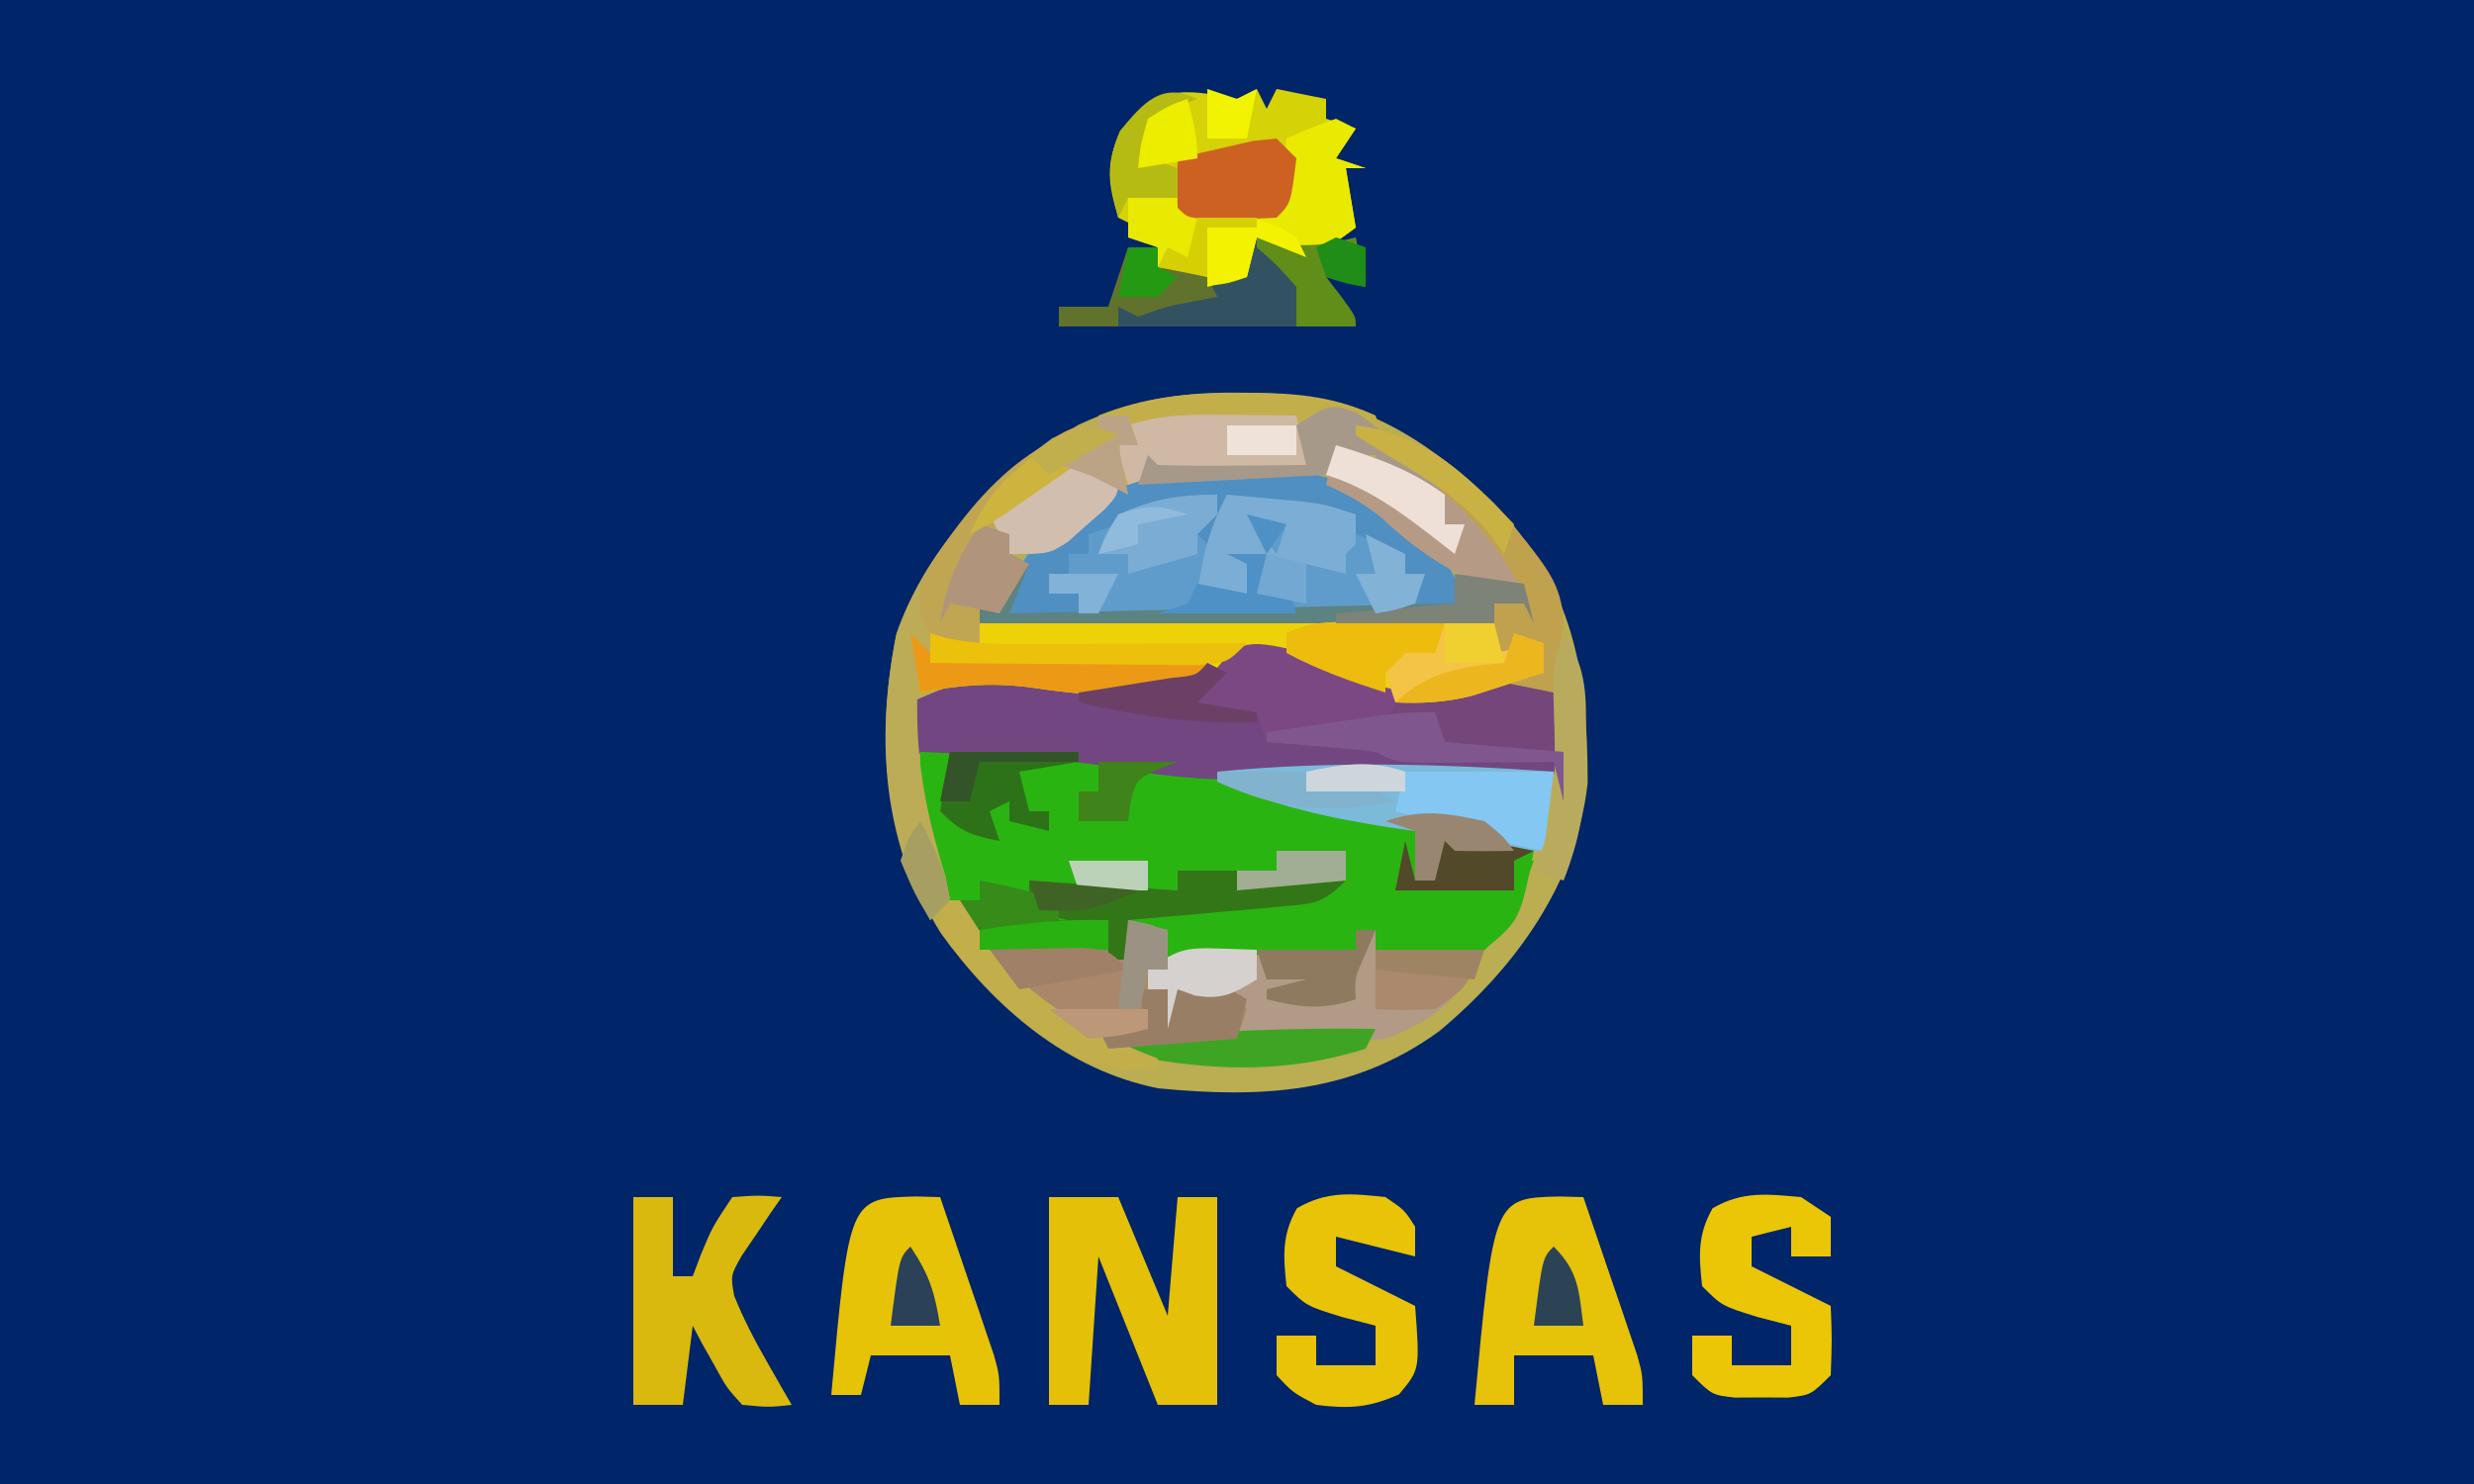 <?xml version="1.0" encoding="UTF-8"?>
<svg version="1.1" xmlns="http://www.w3.org/2000/svg" width="250" height="150">
<path d="M0 0 C82.5 0 165 0 250 0 C250 49.5 250 99 250 150 C167.5 150 85 150 0 150 C0 100.5 0 51 0 0 Z " fill="#002568" transform="translate(0,0)"/>
<path d="M0 0 C1.064 0.008 1.064 0.008 2.15 0.017 C12.253 0.252 18.841 4.308 26.043 11.129 C34.128 19.662 35.57 28.045 35.559 39.48 C34.408 49.645 28.239 58.147 20.555 64.547 C11.811 70.901 2.565 71.322 -7.875 70.312 C-17.128 68.429 -24.363 62.178 -29.801 54.645 C-35.585 45.298 -36.424 35.14 -34.297 24.391 C-31.135 15.365 -24.027 8.069 -15.895 3.25 C-10.593 0.789 -5.816 -0.048 0 0 Z " fill="#BBAD51" transform="translate(124.875,39.688)"/>
<path d="M0 0 C13.378 -0.309 25.447 0.506 38.188 5.047 C42.077 6.365 45.976 7.195 50 8 C50 9.65 50 11.3 50 13 C50.66 13 51.32 13 52 13 C52 11.35 52 9.7 52 8 C56.95 8.99 56.95 8.99 62 10 C60.6 17 60.6 17 57 20 C53.298 20.427 49.71 20.288 46 20 C46 19.34 46 18.68 46 18 C45.34 18 44.68 18 44 18 C44 18.66 44 19.32 44 20 C37.73 20.33 31.46 20.66 25 21 C24.67 20.01 24.34 19.02 24 18 C23.01 17.67 22.02 17.34 21 17 C21 18.32 21 19.64 21 21 C7.53 21.424 7.53 21.424 3.926 18.07 C2.644 15.722 1.734 13.57 1 11 C0.801 10.388 0.603 9.775 0.398 9.145 C-0.169 6.089 -0.06 3.099 0 0 Z " fill="#2AB412" transform="translate(93,76)"/>
<path d="M0 0 C0.608 0.333 1.217 0.665 1.844 1.008 C8.329 4.468 13.733 4.037 20.84 3.262 C24 3 24 3 26 4 C26 7.63 26 11.26 26 15 C25.505 13.515 25.505 13.515 25 12 C15.841 11.91 6.757 11.861 -2.375 12.625 C-8.396 13.056 -13.688 12.649 -19.605 11.547 C-26.018 10.514 -32.518 10.316 -39 10 C-39.33 10.99 -39.66 11.98 -40 13 C-40 10.36 -40 7.72 -40 5 C-34.892 2.72 -31.781 1.682 -26.133 2.656 C-19.048 3.798 -14.035 3.341 -7.793 -0.16 C-4.848 -1.54 -3.038 -0.992 0 0 Z " fill="#724681" transform="translate(132,66)"/>
<path d="M0 0 C2.224 1.463 4.156 2.985 6.102 4.797 C6.927 5.498 7.752 6.199 8.602 6.922 C10.102 8.797 10.102 8.797 11.102 12.797 C-4.078 12.797 -19.258 12.797 -34.898 12.797 C-33.76 7.105 -33.76 7.105 -30.273 4.109 C-29.621 3.528 -28.969 2.947 -28.297 2.348 C-20.887 -2.443 -8.214 -3.41 0 0 Z " fill="#5F9CCB" transform="translate(136.898,49.203)"/>
<path d="M0 0 C1.029 -0.012 1.029 -0.012 2.078 -0.023 C6.406 -0.007 10.049 0.443 14 2.25 C14.495 3.735 14.495 3.735 15 5.25 C16.927 6.679 16.927 6.679 19.25 8 C23.774 10.872 26.191 13.72 29 18.25 C28.34 18.91 27.68 19.57 27 20.25 C22.001 18.413 18.561 16.297 14.676 12.652 C10.463 9.127 6.616 8.895 1.25 8.938 C0.176 8.944 0.176 8.944 -0.919 8.95 C-8.776 9.118 -13.482 10.535 -19 16.25 C-20.32 16.25 -21.64 16.25 -23 16.25 C-23.66 14.93 -24.32 13.61 -25 12.25 C-24.206 11.696 -23.412 11.141 -22.594 10.57 C-21.573 9.846 -20.552 9.121 -19.5 8.375 C-18.479 7.656 -17.458 6.936 -16.406 6.195 C-15.612 5.553 -14.818 4.911 -14 4.25 C-14 3.59 -14 2.93 -14 2.25 C-9.277 0.39 -5.022 -0.057 0 0 Z " fill="#C3AF4A" transform="translate(125,39.75)"/>
<path d="M0 0 C1.938 0.375 1.938 0.375 4 1 C4.33 1.66 4.66 2.32 5 3 C10.94 3 16.88 3 23 3 C23 2.34 23 1.68 23 1 C23.66 1 24.32 1 25 1 C25 1.66 25 2.32 25 3 C28.63 3 32.26 3 36 3 C33.514 7.971 31.168 10.01 26 12 C22.811 12.31 19.779 12.242 16.578 12.09 C12.705 11.993 9.036 12.387 5.188 12.812 C-0.479 13.227 -3.955 13.001 -8.48 9.48 C-10.552 7.463 -12.365 5.385 -14 3 C-12.042 2.973 -10.083 2.954 -8.125 2.938 C-7.034 2.926 -5.944 2.914 -4.82 2.902 C-2 3 -2 3 0 4 C0 2.68 0 1.36 0 0 Z " fill="#B19A86" transform="translate(114,93)"/>
<path d="M0 0 C0.66 -0.33 1.32 -0.66 2 -1 C2.33 -0.34 2.66 0.32 3 1 C3.33 0.34 3.66 -0.32 4 -1 C6.475 -0.505 6.475 -0.505 9 0 C9 0.66 9 1.32 9 2 C9.99 2.33 10.98 2.66 12 3 C11.01 4.485 11.01 4.485 10 6 C10.99 6.33 11.98 6.66 13 7 C12.34 7 11.68 7 11 7 C11.33 8.98 11.66 10.96 12 13 C9.812 14.625 9.812 14.625 7 16 C4.188 15.188 4.188 15.188 2 14 C1.67 15.32 1.34 16.64 1 18 C-1.788 19.033 -2.868 19.045 -5.75 18.062 C-6.864 17.537 -6.864 17.537 -8 17 C-8 16.34 -8 15.68 -8 15 C-8.99 14.67 -9.98 14.34 -11 14 C-10.67 13.67 -10.34 13.34 -10 13 C-10.66 12.67 -11.32 12.34 -12 12 C-13.039 8.483 -13.282 6.652 -11.812 3.25 C-8.091 -1.369 -5.621 -1.1 0 0 Z " fill="#D5D207" transform="translate(125,10)"/>
<path d="M0 0 C17.16 0 34.32 0 52 0 C52.495 0.99 52.495 0.99 53 2 C53.66 1.67 54.32 1.34 55 1 C55.66 1.33 56.32 1.66 57 2 C57 2.99 57 3.98 57 5 C50.535 7.345 45.755 8.634 39 7 C37.609 6.323 36.234 5.614 34.875 4.875 C32.101 3.385 31.135 2.997 27.875 3.062 C24.937 3.914 24.937 3.914 22.25 5.562 C16.624 8.051 10.794 7.309 4.812 6.438 C0.818 5.979 -2.086 6.266 -6 7 C-6.33 5.02 -6.66 3.04 -7 1 C-5.334 0.957 -3.666 0.959 -2 1 C-1.67 1.33 -1.34 1.66 -1 2 C-0.67 1.34 -0.34 0.68 0 0 Z " fill="#EDD208" transform="translate(99,63)"/>
<path d="M0 0 C1.316 0.702 2.628 1.411 3.938 2.125 C9.518 4.791 14.892 3.911 20.84 3.262 C24 3 24 3 26 4 C26 7.63 26 11.26 26 15 C25.505 13.02 25.505 13.02 25 11 C23.302 11.017 23.302 11.017 21.57 11.035 C20.089 11.045 18.607 11.054 17.125 11.062 C16.379 11.071 15.632 11.079 14.863 11.088 C9.227 11.113 9.227 11.113 7 10 C5.129 9.772 3.253 9.59 1.375 9.438 C0.372 9.354 -0.631 9.27 -1.664 9.184 C-2.82 9.093 -2.82 9.093 -4 9 C-4.33 8.01 -4.66 7.02 -5 6 C-7.31 6 -9.62 6 -12 6 C-7.099 -1.678 -7.099 -1.678 0 0 Z " fill="#7B4884" transform="translate(132,66)"/>
<path d="M0 0 C2.31 0 4.62 0 7 0 C8.65 3.96 10.3 7.92 12 12 C12.33 8.04 12.66 4.08 13 0 C14.32 0 15.64 0 17 0 C17 6.93 17 13.86 17 21 C15.02 21 13.04 21 11 21 C9.02 16.05 7.04 11.1 5 6 C4.67 10.95 4.34 15.9 4 21 C2.68 21 1.36 21 0 21 C0 14.07 0 7.14 0 0 Z " fill="#E4C009" transform="translate(106,121)"/>
<path d="M0 0 C1.207 0.031 1.207 0.031 2.438 0.062 C3.445 2.998 4.442 5.936 5.438 8.875 C5.724 9.708 6.01 10.542 6.305 11.4 C6.575 12.203 6.846 13.005 7.125 13.832 C7.376 14.57 7.628 15.309 7.887 16.07 C8.438 18.062 8.438 18.062 8.438 21.062 C7.117 21.062 5.798 21.062 4.438 21.062 C4.107 19.413 3.777 17.762 3.438 16.062 C0.797 16.062 -1.843 16.062 -4.562 16.062 C-4.562 17.712 -4.562 19.363 -4.562 21.062 C-5.883 21.062 -7.202 21.062 -8.562 21.062 C-6.618 0.161 -6.618 0.161 0 0 Z " fill="#E6C209" transform="translate(157.562,120.938)"/>
<path d="M0 0 C1.207 0.031 1.207 0.031 2.438 0.062 C3.445 2.998 4.442 5.936 5.438 8.875 C5.724 9.708 6.01 10.542 6.305 11.4 C6.575 12.203 6.846 13.005 7.125 13.832 C7.376 14.57 7.628 15.309 7.887 16.07 C8.438 18.062 8.438 18.062 8.438 21.062 C7.117 21.062 5.798 21.062 4.438 21.062 C4.107 19.413 3.777 17.762 3.438 16.062 C0.797 16.062 -1.843 16.062 -4.562 16.062 C-4.893 17.383 -5.223 18.703 -5.562 20.062 C-6.553 20.062 -7.543 20.062 -8.562 20.062 C-6.754 0.165 -6.754 0.165 0 0 Z " fill="#E7C308" transform="translate(92.562,120.938)"/>
<path d="M0 0 C1.32 0 2.64 0 4 0 C4 2.64 4 5.28 4 8 C4.66 8 5.32 8 6 8 C6.433 6.855 6.433 6.855 6.875 5.688 C8 3 8 3 10 0 C12.625 -0.188 12.625 -0.188 15 0 C14.627 0.531 14.255 1.062 13.871 1.609 C13.398 2.316 12.925 3.022 12.438 3.75 C11.962 4.446 11.486 5.142 10.996 5.859 C9.824 7.907 9.824 7.907 10.188 9.969 C11.141 12.353 12.285 14.523 13.562 16.75 C14.018 17.549 14.473 18.348 14.941 19.172 C15.291 19.775 15.64 20.378 16 21 C13.676 21.25 13.676 21.25 11 21 C9.418 19.25 9.418 19.25 8.188 17 C7.559 15.886 7.559 15.886 6.918 14.75 C6.615 14.172 6.312 13.595 6 13 C5.67 15.64 5.34 18.28 5 21 C3.35 21 1.7 21 0 21 C0 14.07 0 7.14 0 0 Z " fill="#D9B90E" transform="translate(64,121)"/>
<path d="M0 0 C0.66 0 1.32 0 2 0 C0.752 3.456 -0.431 6.341 -3 9 C-5.699 9.391 -5.699 9.391 -8.688 9.25 C-9.681 9.214 -10.675 9.178 -11.699 9.141 C-12.838 9.071 -12.838 9.071 -14 9 C-14 8.34 -14 7.68 -14 7 C-14.66 7 -15.32 7 -16 7 C-16 7.66 -16 8.32 -16 9 C-25.405 9.495 -25.405 9.495 -35 10 C-35.66 8.35 -36.32 6.7 -37 5 C-35.782 4.867 -34.564 4.734 -33.309 4.598 C-31.685 4.419 -30.061 4.241 -28.438 4.062 C-27.638 3.975 -26.838 3.888 -26.014 3.799 C-22.428 3.404 -18.876 2.98 -15.312 2.406 C-11.925 1.991 -8.952 2.095 -5.562 2.438 C-4.512 2.539 -3.461 2.641 -2.379 2.746 C-1.594 2.83 -0.809 2.914 0 3 C0 2.01 0 1.02 0 0 Z " fill="#29B411" transform="translate(153,87)"/>
<path d="M0 0 C-0.33 2.64 -0.66 5.28 -1 8 C-2.479 8.027 -3.958 8.046 -5.438 8.062 C-6.673 8.08 -6.673 8.08 -7.934 8.098 C-10 8 -10 8 -11 7 C-11.33 8.32 -11.66 9.64 -12 11 C-12.66 11 -13.32 11 -14 11 C-14 9.35 -14 7.7 -14 6 C-14.773 5.89 -15.547 5.781 -16.344 5.668 C-22.607 4.715 -28.164 3.469 -34 1 C-34 0.67 -34 0.34 -34 0 C-22.546 -1.113 -11.466 -0.802 0 0 Z " fill="#7CBADA" transform="translate(157,78)"/>
<path d="M0 0 C0.722 0.186 1.444 0.371 2.188 0.562 C5.128 1.02 7.141 0.735 10 0 C10.33 1.65 10.66 3.3 11 5 C9.68 4.67 8.36 4.34 7 4 C7.495 4.639 7.99 5.279 8.5 5.938 C10 8 10 8 10 9 C0.1 9 -9.8 9 -20 9 C-20 8.34 -20 7.68 -20 7 C-18.35 7 -16.7 7 -15 7 C-14.34 5.02 -13.68 3.04 -13 1 C-12.01 1 -11.02 1 -10 1 C-10 1.66 -10 2.32 -10 3 C-5.469 3.934 -5.469 3.934 -1 3 C-0.67 2.01 -0.34 1.02 0 0 Z " fill="#335261" transform="translate(127,24)"/>
<path d="M0 0 C1.938 1.312 1.938 1.312 3 3 C3 3.99 3 4.98 3 6 C0.333 5.333 -2.333 4.667 -5 4 C-5 4.99 -5 5.98 -5 7 C-2.36 8.32 0.28 9.64 3 11 C3.485 17.422 3.485 17.422 1.375 19.938 C-1.676 21.302 -3.687 21.414 -7 21 C-9.375 19.75 -9.375 19.75 -11 18 C-11 16.68 -11 15.36 -11 14 C-9.68 14 -8.36 14 -7 14 C-7 14.99 -7 15.98 -7 17 C-5.02 17 -3.04 17 -1 17 C-1 15.68 -1 14.36 -1 13 C-2.114 12.711 -3.228 12.422 -4.375 12.125 C-8 11 -8 11 -10 9 C-10.327 5.929 -10.481 3.849 -8.938 1.125 C-5.893 -0.643 -3.437 -0.368 0 0 Z " fill="#E8C308" transform="translate(140,121)"/>
<path d="M0 0 C0.99 0.66 1.98 1.32 3 2 C3 3.32 3 4.64 3 6 C1.68 6 0.36 6 -1 6 C-1 5.01 -1 4.02 -1 3 C-2.32 3.33 -3.64 3.66 -5 4 C-5 4.99 -5 5.98 -5 7 C-2.36 8.32 0.28 9.64 3 11 C3.125 14.375 3.125 14.375 3 18 C1 20 1 20 -1.312 20.266 C-2.199 20.26 -3.086 20.255 -4 20.25 C-5.33 20.258 -5.33 20.258 -6.688 20.266 C-9 20 -9 20 -11 18 C-11 16.68 -11 15.36 -11 14 C-9.68 14 -8.36 14 -7 14 C-7 14.99 -7 15.98 -7 17 C-5.02 17 -3.04 17 -1 17 C-1 15.68 -1 14.36 -1 13 C-2.114 12.711 -3.228 12.422 -4.375 12.125 C-8 11 -8 11 -10 9 C-10.327 5.929 -10.481 3.849 -8.938 1.125 C-5.925 -0.624 -3.405 -0.304 0 0 Z " fill="#EBC606" transform="translate(182,121)"/>
<path d="M0 0 C1.32 0.33 2.64 0.66 4 1 C4 2.32 4 3.64 4 5 C3.34 5 2.68 5 2 5 C2 5.66 2 6.32 2 7 C3.65 7 5.3 7 7 7 C7.33 6.34 7.66 5.68 8 5 C9.333 6.333 10.667 7.667 12 9 C11.67 9.99 11.34 10.98 11 12 C-1.545 13.931 -1.545 13.931 -6.562 10.875 C-9.544 8.625 -11.881 6.09 -14 3 C-12.042 2.973 -10.083 2.954 -8.125 2.938 C-7.034 2.926 -5.944 2.914 -4.82 2.902 C-2 3 -2 3 0 4 C0 2.68 0 1.36 0 0 Z " fill="#AA876B" transform="translate(114,93)"/>
<path d="M0 0 C2.224 1.463 4.156 2.985 6.102 4.797 C6.927 5.498 7.752 6.199 8.602 6.922 C10.189 8.906 10.745 10.298 11.102 12.797 C8.792 12.797 6.482 12.797 4.102 12.797 C5.092 11.477 6.082 10.157 7.102 8.797 C6.442 8.797 5.782 8.797 5.102 8.797 C5.102 8.137 5.102 7.477 5.102 6.797 C2.627 5.807 2.627 5.807 0.102 4.797 C0.102 4.137 0.102 3.477 0.102 2.797 C-4.188 2.137 -8.478 1.477 -12.898 0.797 C-13.228 1.457 -13.558 2.117 -13.898 2.797 C-13.898 2.137 -13.898 1.477 -13.898 0.797 C-15.503 1.275 -17.107 1.755 -18.711 2.234 C-20.051 2.635 -20.051 2.635 -21.418 3.043 C-23.253 3.601 -25.079 4.19 -26.898 4.797 C-26.898 5.457 -26.898 6.117 -26.898 6.797 C-27.558 6.797 -28.218 6.797 -28.898 6.797 C-28.898 7.457 -28.898 8.117 -28.898 8.797 C-29.558 8.797 -30.218 8.797 -30.898 8.797 C-30.898 9.457 -30.898 10.117 -30.898 10.797 C-29.908 10.797 -28.918 10.797 -27.898 10.797 C-27.898 11.457 -27.898 12.117 -27.898 12.797 C-30.208 12.797 -32.518 12.797 -34.898 12.797 C-34.399 8.655 -33.43 6.821 -30.273 4.109 C-29.621 3.528 -28.969 2.947 -28.297 2.348 C-20.887 -2.443 -8.214 -3.41 0 0 Z M-15.898 2.797 C-15.238 2.797 -14.578 2.797 -13.898 2.797 C-14.228 3.787 -14.558 4.777 -14.898 5.797 C-15.558 5.137 -16.218 4.477 -16.898 3.797 C-16.568 3.467 -16.238 3.137 -15.898 2.797 Z " fill="#508FC1" transform="translate(136.898,49.203)"/>
<path d="M0 0 C0.66 0.33 1.32 0.66 2 1 C1.01 2.485 1.01 2.485 0 4 C0.99 4.33 1.98 4.66 3 5 C2.34 5 1.68 5 1 5 C1.33 6.98 1.66 8.96 2 11 C-0.188 12.625 -0.188 12.625 -3 14 C-5.812 13.188 -5.812 13.188 -8 12 C-8.33 13.32 -8.66 14.64 -9 16 C-11.788 17.033 -12.868 17.045 -15.75 16.062 C-16.492 15.712 -17.235 15.361 -18 15 C-18 14.34 -18 13.68 -18 13 C-18.99 12.67 -19.98 12.34 -21 12 C-21 10.68 -21 9.36 -21 8 C-19.334 7.957 -17.666 7.959 -16 8 C-15.67 8.33 -15.34 8.66 -15 9 C-13.481 9.072 -11.958 9.084 -10.438 9.062 C-9.611 9.053 -8.785 9.044 -7.934 9.035 C-7.296 9.024 -6.657 9.012 -6 9 C-5.25 5.529 -5.25 5.529 -5 2 C-2.625 0.938 -2.625 0.938 0 0 Z " fill="#E9E902" transform="translate(135,12)"/>
<path d="M0 0 C-0.892 0.557 -1.784 1.114 -2.703 1.688 C-11.854 7.583 -11.854 7.583 -17 17 C-16.01 17 -15.02 17 -14 17 C-14 18.65 -14 20.3 -14 22 C-14.928 21.691 -14.928 21.691 -15.875 21.375 C-16.576 21.251 -17.277 21.128 -18 21 C-20.604 23.604 -20.298 24.749 -20.312 28.375 C-20.25 34.112 -19.14 39.135 -17.461 44.602 C-17.309 45.393 -17.157 46.185 -17 47 C-17.66 47.66 -18.32 48.32 -19 49 C-23.895 39.909 -24.447 30.111 -22.41 20.102 C-19.661 12.069 -13.446 5.317 -6.688 0.312 C-3.665 -1.164 -3.052 -0.97 0 0 Z " fill="#BCAB57" transform="translate(113,44)"/>
<path d="M0 0 C0.99 0.33 1.98 0.66 3 1 C3 1.66 3 2.32 3 3 C3.66 3.33 4.32 3.66 5 4 C4.34 5.65 3.68 7.3 3 9 C25.275 8.505 25.275 8.505 48 8 C48.33 7.01 48.66 6.02 49 5 C51.31 5.66 53.62 6.32 56 7 C55.67 7.99 55.34 8.98 55 10 C55 9.34 55 8.68 55 8 C54.01 8 53.02 8 52 8 C52 8.66 52 9.32 52 10 C34.84 10 17.68 10 0 10 C0 9.34 0 8.68 0 8 C-0.99 8 -1.98 8 -3 8 C-3.33 8.66 -3.66 9.32 -4 10 C-3.435 6.042 -2.191 3.334 0 0 Z " fill="#5D8282" transform="translate(99,53)"/>
<path d="M0 0 C8.73 2.619 14.159 5.133 19 13 C18.34 13.66 17.68 14.32 17 15 C12.001 13.163 8.561 11.047 4.676 7.402 C2.888 5.906 1.116 4.963 -1 4 C-0.67 2.68 -0.34 1.36 0 0 Z " fill="#B59B85" transform="translate(135,45)"/>
<path d="M0 0 C1.605 0.141 3.209 0.288 4.812 0.438 C5.706 0.519 6.599 0.6 7.52 0.684 C10 1 10 1 13 2 C13 2.99 13 3.98 13 5 C12.67 5.33 12.34 5.66 12 6 C12 6.66 12 7.32 12 8 C10.68 7.67 9.36 7.34 8 7 C8 8.32 8 9.64 8 11 C6.35 10.67 4.7 10.34 3 10 C3.33 8.68 3.66 7.36 4 6 C3.01 6.495 3.01 6.495 2 7 C2 7.99 2 8.98 2 10 C0.35 10 -1.3 10 -3 10 C-2.488 6.245 -1.782 3.333 0 0 Z M2 2 C2.99 3.32 3.98 4.64 5 6 C5.33 5.01 5.66 4.02 6 3 C4.68 2.67 3.36 2.34 2 2 Z " fill="#7CAED5" transform="translate(124,50)"/>
<path d="M0 0 C1.272 0.009 2.545 0.018 3.855 0.027 C5.319 0.045 5.319 0.045 6.812 0.062 C7.143 1.712 7.473 3.362 7.812 5.062 C6.681 5.123 5.549 5.184 4.383 5.246 C2.901 5.33 1.419 5.415 -0.062 5.5 C-1.182 5.559 -1.182 5.559 -2.324 5.619 C-6.387 5.778 -6.387 5.778 -10.188 7.062 C-11.312 3.312 -11.312 3.312 -10.188 1.062 C-6.627 -0.124 -3.749 -0.034 0 0 Z " fill="#CFB9A5" transform="translate(124.188,41.938)"/>
<path d="M0 0 C1.98 0 3.96 0 6 0 C6 0.66 6 1.32 6 2 C6.516 1.835 7.031 1.67 7.562 1.5 C10.734 0.85 13.772 0.938 17 1 C14.597 3.403 13.734 3.34 10.43 3.633 C9.534 3.717 8.638 3.8 7.715 3.887 C6.778 3.965 5.841 4.044 4.875 4.125 C3.458 4.255 3.458 4.255 2.012 4.387 C-0.325 4.599 -2.662 4.803 -5 5 C-5 6.32 -5 7.64 -5 9 C-5.66 9 -6.32 9 -7 9 C-7 7.68 -7 6.36 -7 5 C-7.763 5.041 -8.526 5.082 -9.312 5.125 C-12 5 -12 5 -15 3 C-15 2.34 -15 1.68 -15 1 C-10.05 1.33 -5.1 1.66 0 2 C0 1.34 0 0.68 0 0 Z " fill="#337618" transform="translate(119,88)"/>
<path d="M0 0 C0 1.98 0 3.96 0 6 C-4.29 6 -8.58 6 -13 6 C-13 4.68 -13 3.36 -13 2 C-14.65 2.33 -16.3 2.66 -18 3 C-17 1 -17 1 -15.145 0.367 C-3.979 -1.989 -3.979 -1.989 0 0 Z " fill="#74467A" transform="translate(158,70)"/>
<path d="M0 0 C0.33 0.66 0.66 1.32 1 2 C1.66 1.67 2.32 1.34 3 1 C3.66 1.33 4.32 1.66 5 2 C5 2.99 5 3.98 5 5 C3.44 5.509 1.877 6.007 0.312 6.5 C-0.993 6.918 -0.993 6.918 -2.324 7.344 C-4.994 7.999 -7.264 8.118 -10 8 C-10.33 7.01 -10.66 6.02 -11 5 C-11.66 4.67 -12.32 4.34 -13 4 C-12.34 4 -11.68 4 -11 4 C-10.67 3.34 -10.34 2.68 -10 2 C-6.547 0.273 -3.842 -0.22 0 0 Z " fill="#F3C445" transform="translate(151,63)"/>
<path d="M0 0 C7.949 0.935 12.23 6.082 17.266 11.781 C19.525 14.672 21.014 16.619 20.977 20.359 C20.861 21.148 20.745 21.937 20.625 22.75 C20.459 23.949 20.459 23.949 20.289 25.172 C20.194 25.775 20.098 26.378 20 27 C18.35 26.67 16.7 26.34 15 26 C16.32 25.67 17.64 25.34 19 25 C19 24.01 19 23.02 19 22 C17.35 22.33 15.7 22.66 14 23 C14 21.35 14 19.7 14 18 C14.99 17.67 15.98 17.34 17 17 C13.245 10.012 9.056 6.264 2.195 2.312 C1.471 1.879 0.746 1.446 0 1 C0 0.67 0 0.34 0 0 Z " fill="#C0A14E" transform="translate(137,43)"/>
<path d="M0 0 C4.95 0 9.9 0 15 0 C14.67 2.64 14.34 5.28 14 8 C10.189 7.327 6.66 6.246 3 5 C1.671 4.65 0.339 4.309 -1 4 C-0.67 2.68 -0.34 1.36 0 0 Z " fill="#83C7F2" transform="translate(142,78)"/>
<path d="M0 0 C0.66 0.66 1.32 1.32 2 2 C1.444 6.556 1.444 6.556 0 8 C-1.497 8.098 -2.999 8.13 -4.5 8.125 C-5.315 8.128 -6.129 8.13 -6.969 8.133 C-9 8 -9 8 -10 7 C-10.041 5.334 -10.043 3.666 -10 2 C-8.378 1.611 -6.752 1.239 -5.125 0.875 C-4.22 0.666 -3.315 0.457 -2.383 0.242 C-1.203 0.122 -1.203 0.122 0 0 Z " fill="#CD6122" transform="translate(129,14)"/>
<path d="M0 0 C-0.892 0.557 -1.784 1.114 -2.703 1.688 C-11.854 7.583 -11.854 7.583 -17 17 C-16.01 17 -15.02 17 -14 17 C-14 18.65 -14 20.3 -14 22 C-16.438 21.312 -16.438 21.312 -19 20 C-20.188 17.875 -20.188 17.875 -20 15 C-16.426 8.407 -8.107 -2.432 0 0 Z " fill="#C0A653" transform="translate(113,44)"/>
<path d="M0 0 C2.763 0.523 5.326 1.109 8 2 C8 2.66 8 3.32 8 4 C9.65 4 11.3 4 13 4 C13 4.99 13 5.98 13 7 C8.71 7 4.42 7 0 7 C-0.66 5.35 -1.32 3.7 -2 2 C-1.34 2 -0.68 2 0 2 C0 1.34 0 0.68 0 0 Z " fill="#368B19" transform="translate(99,89)"/>
<path d="M0 0 C0.66 0.66 1.32 1.32 2 2 C4.912 2.373 4.912 2.373 8.32 2.414 C9.577 2.453 10.834 2.491 12.129 2.531 C13.448 2.562 14.766 2.593 16.125 2.625 C17.465 2.663 18.805 2.702 20.145 2.742 C23.43 2.837 26.715 2.922 30 3 C29.67 3.66 29.34 4.32 29 5 C23.501 6.833 17.498 6.292 11.812 5.438 C7.818 4.979 4.914 5.266 1 6 C0.67 4.02 0.34 2.04 0 0 Z " fill="#EC9A15" transform="translate(92,64)"/>
<path d="M0 0 C4.29 0 8.58 0 13 0 C13 0.33 13 0.66 13 1 C11.02 1.33 9.04 1.66 7 2 C7.33 3.32 7.66 4.64 8 6 C8.66 6 9.32 6 10 6 C10 6.66 10 7.32 10 8 C8.68 7.67 7.36 7.34 6 7 C6 6.34 6 5.68 6 5 C5.01 5.495 5.01 5.495 4 6 C4.33 6.99 4.66 7.98 5 9 C2.133 8.427 1.139 8.139 -1 6 C-0.67 4.02 -0.34 2.04 0 0 Z " fill="#2D7218" transform="translate(96,76)"/>
<path d="M0 0 C-0.33 0.66 -0.66 1.32 -1 2 C-8.38 4.337 -15.376 4.309 -23 3 C-23.99 2.34 -24.98 1.68 -26 1 C-17.313 0.28 -8.717 -0.144 0 0 Z " fill="#3DA523" transform="translate(139,104)"/>
<path d="M0 0 C0 2 0 2 -1.391 3.508 C-2.311 4.308 -2.311 4.308 -3.25 5.125 C-3.853 5.664 -4.457 6.203 -5.078 6.758 C-7 8 -7 8 -11 8 C-11.66 6.68 -12.32 5.36 -13 4 C-8.7 0.191 -5.679 -1.893 0 0 Z " fill="#D2BEAF" transform="translate(113,48)"/>
<path d="M0 0 C1.926 1.305 3.362 2.606 4.938 4.312 C5.659 5.034 6.381 5.756 7.125 6.5 C7.723 7.098 8.321 7.696 8.938 8.312 C6.628 7.652 4.317 6.992 1.938 6.312 C1.938 5.652 1.938 4.992 1.938 4.312 C0.618 4.312 -0.703 4.312 -2.062 4.312 C-2.393 4.973 -2.723 5.633 -3.062 6.312 C-12.467 6.808 -12.467 6.808 -22.062 7.312 C-21.733 6.322 -21.402 5.332 -21.062 4.312 C-20.733 4.643 -20.402 4.973 -20.062 5.312 C-17.532 5.386 -15.029 5.405 -12.5 5.375 C-11.434 5.368 -11.434 5.368 -10.346 5.361 C-8.585 5.35 -6.824 5.332 -5.062 5.312 C-5.393 3.993 -5.723 2.672 -6.062 1.312 C-2.648 -0.883 -2.648 -0.883 0 0 Z " fill="#A6998A" transform="translate(137.062,41.688)"/>
<path d="M0 0 C0.66 0 1.32 0 2 0 C2.917 1.427 3.834 2.854 4.75 4.281 C9.143 10.322 15.176 13.37 22 16 C22 16.33 22 16.66 22 17 C16.555 17.838 13.531 15.905 9.258 12.855 C5.747 9.97 2.519 6.799 0 3 C0 2.01 0 1.02 0 0 Z " fill="#C2AF4B" transform="translate(95,91)"/>
<path d="M0 0 C1.281 0.009 2.563 0.018 3.883 0.027 C4.87 0.039 5.858 0.051 6.875 0.062 C6.545 1.052 6.215 2.042 5.875 3.062 C4.885 3.062 3.895 3.062 2.875 3.062 C2.215 3.723 1.555 4.383 0.875 5.062 C0.875 5.723 0.875 6.383 0.875 7.062 C-2.612 5.953 -5.9 4.799 -9.125 3.062 C-9.125 2.402 -9.125 1.742 -9.125 1.062 C-6.122 -0.439 -3.334 -0.03 0 0 Z " fill="#EDBC0D" transform="translate(139.125,62.938)"/>
<path d="M0 0 C2.464 3.696 2.296 6.539 2.25 10.812 C2.258 11.512 2.265 12.211 2.273 12.932 C2.257 17.332 1.617 20.913 0 25 C-0.99 24.67 -1.98 24.34 -3 24 C-2.67 23.134 -2.34 22.267 -2 21.375 C-0.525 16.363 -0.9 11.283 -1.027 6.109 C-1 3 -1 3 0 0 Z " fill="#B8AB5D" transform="translate(158,64)"/>
<path d="M0 0 C0.33 0.99 0.66 1.98 1 3 C4.96 3.33 8.92 3.66 13 4 C13 5.65 13 7.3 13 9 C12.67 7.68 12.34 6.36 12 5 C10.302 5.017 10.302 5.017 8.57 5.035 C7.089 5.045 5.607 5.054 4.125 5.062 C3.379 5.071 2.632 5.079 1.863 5.088 C-3.773 5.113 -3.773 5.113 -6 4 C-7.871 3.772 -9.747 3.59 -11.625 3.438 C-12.628 3.354 -13.631 3.27 -14.664 3.184 C-15.435 3.123 -16.206 3.062 -17 3 C-17 2.67 -17 2.34 -17 2 C-14.73 1.664 -12.459 1.331 -10.188 1 C-8.291 0.722 -8.291 0.722 -6.355 0.438 C-3 0 -3 0 0 0 Z " fill="#7F578E" transform="translate(145,72)"/>
<path d="M0 0 C3.63 0 7.26 0 11 0 C9 4 9 4 6 6 C2.812 6.125 2.812 6.125 0 6 C0 4.02 0 2.04 0 0 Z " fill="#AA896C" transform="translate(139,96)"/>
<path d="M0 0 C1.65 0.99 3.3 1.98 5 3 C4.67 4.32 4.34 5.64 4 7 C-2.435 7.495 -2.435 7.495 -9 8 C-9.33 7.34 -9.66 6.68 -10 6 C-8.35 6 -6.7 6 -5 6 C-5.33 4.68 -5.66 3.36 -6 2 C-4.02 2 -2.04 2 0 2 C0 1.34 0 0.68 0 0 Z " fill="#997E66" transform="translate(121,98)"/>
<path d="M0 0 C0.99 0 1.98 0 3 0 C3 0.66 3 1.32 3 2 C3.804 2.124 4.609 2.248 5.438 2.375 C6.706 2.684 6.706 2.684 8 3 C8.33 3.66 8.66 4.32 9 5 C7.855 5.217 7.855 5.217 6.688 5.438 C3.918 5.963 3.918 5.963 1 7 C0.34 6.67 -0.32 6.34 -1 6 C-1 6.66 -1 7.32 -1 8 C-2.98 8 -4.96 8 -7 8 C-7 7.34 -7 6.68 -7 6 C-5.35 6 -3.7 6 -2 6 C-1.34 4.02 -0.68 2.04 0 0 Z " fill="#61722C" transform="translate(114,25)"/>
<path d="M0 0 C0.788 0.244 0.788 0.244 1.593 0.494 C4.614 1.129 7.428 1.112 10.516 1.098 C12.391 1.093 12.391 1.093 14.305 1.088 C15.607 1.08 16.909 1.071 18.25 1.062 C19.567 1.058 20.885 1.053 22.242 1.049 C25.495 1.037 28.747 1.021 32 1 C30 3 30 3 27.019 3.227 C25.773 3.217 24.526 3.206 23.242 3.195 C22.579 3.192 21.916 3.19 21.233 3.187 C19.113 3.176 16.994 3.15 14.875 3.125 C13.439 3.115 12.003 3.106 10.566 3.098 C7.044 3.076 3.522 3.041 0 3 C0 2.01 0 1.02 0 0 Z " fill="#EBC10B" transform="translate(94,64)"/>
<path d="M0 0 C0 0.66 0 1.32 0 2 C-0.66 2.66 -1.32 3.32 -2 4 C-2 4.66 -2 5.32 -2 6 C-4.31 6.66 -6.62 7.32 -9 8 C-9 7.34 -9 6.68 -9 6 C-9.99 6 -10.98 6 -12 6 C-11.375 4.125 -11.375 4.125 -10 2 C-6.382 0.427 -3.979 0 0 0 Z " fill="#7BADD4" transform="translate(123,50)"/>
<path d="M0 0 C3.3 0.66 6.6 1.32 10 2 C9.01 2.495 9.01 2.495 8 3 C8 3.99 8 4.98 8 6 C4.04 6 0.08 6 -4 6 C-3.67 4.35 -3.34 2.7 -3 1 C-2.67 2.32 -2.34 3.64 -2 5 C-1.34 5 -0.68 5 0 5 C0 3.35 0 1.7 0 0 Z " fill="#514928" transform="translate(145,84)"/>
<path d="M0 0 C0.722 0.186 1.444 0.371 2.188 0.562 C5.128 1.02 7.141 0.735 10 0 C10.33 1.65 10.66 3.3 11 5 C9.68 4.67 8.36 4.34 7 4 C7.742 4.959 7.742 4.959 8.5 5.938 C10 8 10 8 10 9 C8.02 9 6.04 9 4 9 C4 7.68 4 6.36 4 5 C2.062 2.812 2.062 2.812 0 1 C0 0.67 0 0.34 0 0 Z " fill="#618D19" transform="translate(127,24)"/>
<path d="M0 0 C0.99 0.33 1.98 0.66 3 1 C3 1.66 3 2.32 3 3 C3.66 3.33 4.32 3.66 5 4 C3.515 6.475 3.515 6.475 2 9 C0.35 8.67 -1.3 8.34 -3 8 C-3.33 8.66 -3.66 9.32 -4 10 C-3.435 6.042 -2.191 3.334 0 0 Z " fill="#B0947C" transform="translate(99,53)"/>
<path d="M0 0 C4.025 1.217 7.593 2.495 11 5 C11 5.99 11 6.98 11 8 C11.66 8 12.32 8 13 8 C12.67 8.99 12.34 9.98 12 11 C11.481 10.59 10.961 10.18 10.426 9.758 C6.758 6.924 3.486 4.402 -1 3 C-0.67 2.01 -0.34 1.02 0 0 Z " fill="#EEE0D7" transform="translate(135,45)"/>
<path d="M0 0 C1.32 0.33 2.64 0.66 4 1 C3.01 2.485 3.01 2.485 2 4 C1.34 2.68 0.68 1.36 0 0 Z M-2 4 C-0.68 4 0.64 4 2 4 C1.67 5.32 1.34 6.64 1 8 C1.99 7.67 2.98 7.34 4 7 C4.33 7.99 4.66 8.98 5 10 C0.38 10 -4.24 10 -9 10 C-8.01 9.67 -7.02 9.34 -6 9 C-5.67 8.34 -5.34 7.68 -5 7 C-3.35 7.33 -1.7 7.66 0 8 C0 7.01 0 6.02 0 5 C-0.66 4.67 -1.32 4.34 -2 4 Z " fill="#4D91C6" transform="translate(126,52)"/>
<path d="M0 0 C0.66 0 1.32 0 2 0 C1.67 0.784 1.34 1.567 1 2.375 C-0.119 4.843 -0.119 4.843 0 7 C-3.325 8.108 -5.622 7.845 -9 7 C-9 6.67 -9 6.34 -9 6 C-7.68 5.67 -6.36 5.34 -5 5 C-6.32 5 -7.64 5 -9 5 C-9.33 4.01 -9.66 3.02 -10 2 C-6.7 2 -3.4 2 0 2 C0 1.34 0 0.68 0 0 Z " fill="#8D7A5F" transform="translate(137,94)"/>
<path d="M0 0 C1.887 0.062 1.887 0.062 3.812 0.125 C3.812 1.115 3.812 2.105 3.812 3.125 C1.458 4.554 0.332 5.212 -2.438 4.75 C-3.015 4.544 -3.592 4.338 -4.188 4.125 C-4.518 5.445 -4.848 6.765 -5.188 8.125 C-5.188 6.805 -5.188 5.485 -5.188 4.125 C-5.848 4.125 -6.508 4.125 -7.188 4.125 C-7.188 3.465 -7.188 2.805 -7.188 2.125 C-4.099 0.066 -3.478 -0.114 0 0 Z " fill="#D5D1CE" transform="translate(123.188,95.875)"/>
<path d="M0 0 C-1.65 0.66 -3.3 1.32 -5 2 C-5 3.32 -5 4.64 -5 6 C-4.01 6.33 -3.02 6.66 -2 7 C-2 7.99 -2 8.98 -2 10 C-3.65 10 -5.3 10 -7 10 C-7.33 10.66 -7.66 11.32 -8 12 C-8.896 8.498 -9.267 6.619 -7.812 3.25 C-5.517 0.4 -3.589 -1.794 0 0 Z " fill="#B5BB12" transform="translate(121,10)"/>
<path d="M0 0 C2.31 0.33 4.62 0.66 7 1 C7.33 2.32 7.66 3.64 8 5 C7.67 4.34 7.34 3.68 7 3 C6.01 3 5.02 3 4 3 C4 3.66 4 4.32 4 5 C-1.28 5 -6.56 5 -12 5 C-12 4.67 -12 4.34 -12 4 C-6.06 3.505 -6.06 3.505 0 3 C0 2.01 0 1.02 0 0 Z " fill="#7E8377" transform="translate(147,58)"/>
<path d="M0 0 C6.937 0.816 11.359 5.086 16 10 C15.67 10.99 15.34 11.98 15 13 C14.188 11.879 14.188 11.879 13.359 10.734 C10.861 7.839 8.519 6.205 5.25 4.25 C3.487 3.188 1.732 2.111 0 1 C0 0.67 0 0.34 0 0 Z " fill="#C9B243" transform="translate(137,43)"/>
<path d="M0 0 C0.99 0.33 1.98 0.66 3 1 C3 1.99 3 2.98 3 4 C1.44 4.509 -0.123 5.007 -1.688 5.5 C-2.993 5.918 -2.993 5.918 -4.324 6.344 C-6.994 6.999 -9.264 7.118 -12 7 C-8.577 3.85 -5.557 3.438 -1 3 C-0.67 2.01 -0.34 1.02 0 0 Z " fill="#ECB61F" transform="translate(153,64)"/>
<path d="M0 0 C-2.124 1.481 -4.249 2.96 -6.375 4.438 C-6.978 4.858 -7.582 5.279 -8.203 5.713 C-12.773 8.887 -12.773 8.887 -15 10 C-13.633 6.849 -12.143 4.991 -9.5 2.812 C-8.892 2.303 -8.283 1.794 -7.656 1.27 C-4.695 -1 -3.512 -1.054 0 0 Z " fill="#CCB43F" transform="translate(113,44)"/>
<path d="M0 0 C1.938 1.562 1.938 1.562 3 3 C1 3.043 -1 3.041 -3 3 C-3.33 2.67 -3.66 2.34 -4 2 C-4.33 3.32 -4.66 4.64 -5 6 C-5.66 6 -6.32 6 -7 6 C-7 4.35 -7 2.7 -7 1 C-7.99 0.67 -8.98 0.34 -10 0 C-6.229 -1.257 -3.861 -0.827 0 0 Z " fill="#998671" transform="translate(150,83)"/>
<path d="M0 0 C2.97 0 5.94 0 9 0 C9 0.66 9 1.32 9 2 C10.114 1.691 10.114 1.691 11.25 1.375 C14.378 0.948 15.326 1.503 18 3 C11.007 4.189 6.467 3.994 0 1 C0 0.67 0 0.34 0 0 Z " fill="#81B2CE" transform="translate(123,78)"/>
<path d="M0 0 C2.64 0 5.28 0 8 0 C7.361 0.247 6.721 0.495 6.062 0.75 C3.813 1.816 3.813 1.816 3.25 4.125 C3.167 4.744 3.085 5.362 3 6 C1.35 6 -0.3 6 -2 6 C-2 5.01 -2 4.02 -2 3 C-1.34 3 -0.68 3 0 3 C0 2.01 0 1.02 0 0 Z " fill="#3F831B" transform="translate(111,77)"/>
<path d="M0 0 C0.33 0.66 0.66 1.32 1 2 C-1.475 1.01 -1.475 1.01 -4 0 C-4.33 1.32 -4.66 2.64 -5 4 C-6.32 4.33 -7.64 4.66 -9 5 C-9 3.02 -9 1.04 -9 -1 C-5.256 -2.04 -3.272 -2.22 0 0 Z " fill="#F3F301" transform="translate(131,24)"/>
<path d="M0 0 C0 0.99 0 1.98 0 3 C-4.29 3 -8.58 3 -13 3 C-13 2.34 -13 1.68 -13 1 C-8.614 0.298 -4.442 -0.108 0 0 Z " fill="#29B111" transform="translate(112,93)"/>
<path d="M0 0 C0.66 0.33 1.32 0.66 2 1 C0.515 2.485 0.515 2.485 -1 4 C1.97 4.495 1.97 4.495 5 5 C5 5.33 5 5.66 5 6 C-1.283 6.233 -6.88 5.405 -13 4 C-13 3.67 -13 3.34 -13 3 C-12.145 2.867 -11.291 2.734 -10.41 2.598 C-9.305 2.421 -8.201 2.244 -7.062 2.062 C-5.96 1.888 -4.858 1.714 -3.723 1.535 C-1.096 1.282 -1.096 1.282 0 0 Z " fill="#6C3F67" transform="translate(122,67)"/>
<path d="M0 0 C1.958 -0.054 3.916 -0.093 5.875 -0.125 C7.511 -0.16 7.511 -0.16 9.18 -0.195 C12 0 12 0 14 2 C10.37 2.66 6.74 3.32 3 4 C2.01 2.68 1.02 1.36 0 0 Z " fill="#A08066" transform="translate(100,96)"/>
<path d="M0 0 C1.32 0.66 2.64 1.32 4 2 C4 2.66 4 3.32 4 4 C4.66 4 5.32 4 6 4 C5.67 4.99 5.34 5.98 5 7 C2.938 7.688 2.938 7.688 1 8 C0.34 6.68 -0.32 5.36 -1 4 C-0.34 4 0.32 4 1 4 C0.67 2.68 0.34 1.36 0 0 Z " fill="#83B2D7" transform="translate(138,54)"/>
<path d="M0 0 C2.31 0 4.62 0 7 0 C7 0.99 7 1.98 7 3 C3.37 3.33 -0.26 3.66 -4 4 C-4 3.34 -4 2.68 -4 2 C-2.68 2 -1.36 2 0 2 C0 1.34 0 0.68 0 0 Z " fill="#A1AE93" transform="translate(129,86)"/>
<path d="M0 0 C1.98 0.495 1.98 0.495 4 1 C4 2.32 4 3.64 4 5 C3.34 5 2.68 5 2 5 C1.67 6.65 1.34 8.3 1 10 C0.34 9.67 -0.32 9.34 -1 9 C-0.67 6.03 -0.34 3.06 0 0 Z " fill="#9C9283" transform="translate(114,93)"/>
<path d="M0 0 C2.565 2.565 2.54 4.477 3 8 C1.35 8 -0.3 8 -2 8 C-1.125 1.125 -1.125 1.125 0 0 Z " fill="#2C4356" transform="translate(157,126)"/>
<path d="M0 0 C1.945 2.918 2.453 4.625 3 8 C1.35 8 -0.3 8 -2 8 C-1.125 1.125 -1.125 1.125 0 0 Z " fill="#2A4157" transform="translate(92,126)"/>
<path d="M0 0 C0.553 2.076 1 3.844 1 6 C-0.98 6.33 -2.96 6.66 -5 7 C-4.75 4.625 -4.75 4.625 -4 2 C-1.938 0.688 -1.938 0.688 0 0 Z " fill="#EDED00" transform="translate(120,10)"/>
<path d="M0 0 C3.63 0 7.26 0 11 0 C10.67 0.99 10.34 1.98 10 3 C6.7 2.67 3.4 2.34 0 2 C0 1.34 0 0.68 0 0 Z " fill="#9F8463" transform="translate(139,96)"/>
<path d="M0 0 C4.29 0 8.58 0 13 0 C13 0.33 13 0.66 13 1 C9.7 1 6.4 1 3 1 C2.67 2.32 2.34 3.64 2 5 C1.01 5 0.02 5 -1 5 C-0.67 3.35 -0.34 1.7 0 0 Z " fill="#335428" transform="translate(96,76)"/>
<path d="M0 0 C2.64 0 5.28 0 8 0 C8 0.99 8 1.98 8 3 C5.69 3 3.38 3 1 3 C0.67 2.01 0.34 1.02 0 0 Z " fill="#BCD2B8" transform="translate(108,87)"/>
<path d="M0 0 C0.99 0 1.98 0 3 0 C3.33 0.99 3.66 1.98 4 3 C3.34 3 2.68 3 2 3 C2.33 4.65 2.66 6.3 3 8 C2.402 7.691 1.804 7.381 1.188 7.062 C-1.09 5.898 -1.09 5.898 -4 5 C-3.34 4.361 -2.68 3.721 -2 3.062 C0.116 1.359 0.116 1.359 0 0 Z " fill="#BBA486" transform="translate(111,42)"/>
<path d="M0 0 C0.99 0 1.98 0 3 0 C3 0.66 3 1.32 3 2 C3.66 2.33 4.32 2.66 5 3 C4.34 3.66 3.68 4.32 3 5 C1.68 5 0.36 5 -1 5 C-0.67 3.35 -0.34 1.7 0 0 Z " fill="#239A11" transform="translate(114,25)"/>
<path d="M0 0 C3.63 0.33 7.26 0.66 11 1 C7.009 2.996 5.3 3.195 1 3 C0.67 2.01 0.34 1.02 0 0 Z " fill="#3F6324" transform="translate(104,89)"/>
<path d="M0 0 C1.402 2.617 2.605 5.037 3 8 C2.34 8.66 1.68 9.32 1 10 C-0.625 7.25 -0.625 7.25 -2 4 C-1.188 1.625 -1.188 1.625 0 0 Z " fill="#A79F61" transform="translate(93,83)"/>
<path d="M0 0 C1.65 0 3.3 0 5 0 C5.33 1.32 5.66 2.64 6 4 C4.02 4 2.04 4 0 4 C0 2.68 0 1.36 0 0 Z " fill="#F0D031" transform="translate(146,63)"/>
<path d="M0 0 C2.31 0 4.62 0 7 0 C7 0.99 7 1.98 7 3 C4.69 3 2.38 3 0 3 C0 2.01 0 1.02 0 0 Z " fill="#EFE2D8" transform="translate(124,43)"/>
<path d="M0 0 C2.31 0 4.62 0 7 0 C6.34 1.32 5.68 2.64 5 4 C4.34 4 3.68 4 3 4 C3 3.34 3 2.68 3 2 C2.01 2 1.02 2 0 2 C0 1.34 0 0.68 0 0 Z " fill="#82B2D7" transform="translate(106,58)"/>
<path d="M0 0 C1.98 0 3.96 0 6 0 C6 0.33 6 0.66 6 1 C4.35 1 2.7 1 1 1 C1 2.65 1 4.3 1 6 C-0.65 5.67 -2.3 5.34 -4 5 C-3.67 4.34 -3.34 3.68 -3 3 C-2.34 3.33 -1.68 3.66 -1 4 C-0.67 2.68 -0.34 1.36 0 0 Z " fill="#D6CF04" transform="translate(121,22)"/>
<path d="M0 0 C0.99 0.33 1.98 0.66 3 1 C3.66 0.67 4.32 0.34 5 0 C4.67 1.65 4.34 3.3 4 5 C2.68 5 1.36 5 0 5 C0 3.35 0 1.7 0 0 Z " fill="#F2F302" transform="translate(122,9)"/>
<path d="M0 0 C3.3 0 6.6 0 10 0 C10 0.66 10 1.32 10 2 C7.25 2.688 7.25 2.688 4 3 C2.68 2.01 1.36 1.02 0 0 Z " fill="#BC9878" transform="translate(106,102)"/>
<path d="M0 0 C0 0.66 0 1.32 0 2 C-3.3 2 -6.6 2 -10 2 C-10 1.34 -10 0.68 -10 0 C-6.337 -0.749 -3.576 -1.238 0 0 Z " fill="#CED6DB" transform="translate(142,78)"/>
<path d="M0 0 C1.98 0.495 1.98 0.495 4 1 C4 2.32 4 3.64 4 5 C2.35 4.67 0.7 4.34 -1 4 C-0.67 2.68 -0.34 1.36 0 0 Z " fill="#73A8D2" transform="translate(128,56)"/>
<path d="M0 0 C0.99 0.33 1.98 0.66 3 1 C3 2.32 3 3.64 3 5 C1.062 4.688 1.062 4.688 -1 4 C-1.33 3.01 -1.66 2.02 -2 1 C-1.34 0.67 -0.68 0.34 0 0 Z " fill="#1F8D18" transform="translate(135,24)"/>
<path d="M0 0 C-1.65 0.33 -3.3 0.66 -5 1 C-5 1.66 -5 2.32 -5 3 C-6.32 3.33 -7.64 3.66 -9 4 C-8.188 2.062 -8.188 2.062 -7 0 C-3.867 -1.044 -3.01 -0.934 0 0 Z " fill="#91BBDC" transform="translate(120,52)"/>
<path d="M0 0 C0.557 0.227 1.114 0.454 1.688 0.688 C-0.623 2.007 -2.933 3.328 -5.312 4.688 C-5.973 4.027 -6.633 3.368 -7.312 2.688 C-2.882 -0.389 -2.882 -0.389 0 0 Z " fill="#C1AE4C" transform="translate(111.312,43.312)"/>
</svg>
